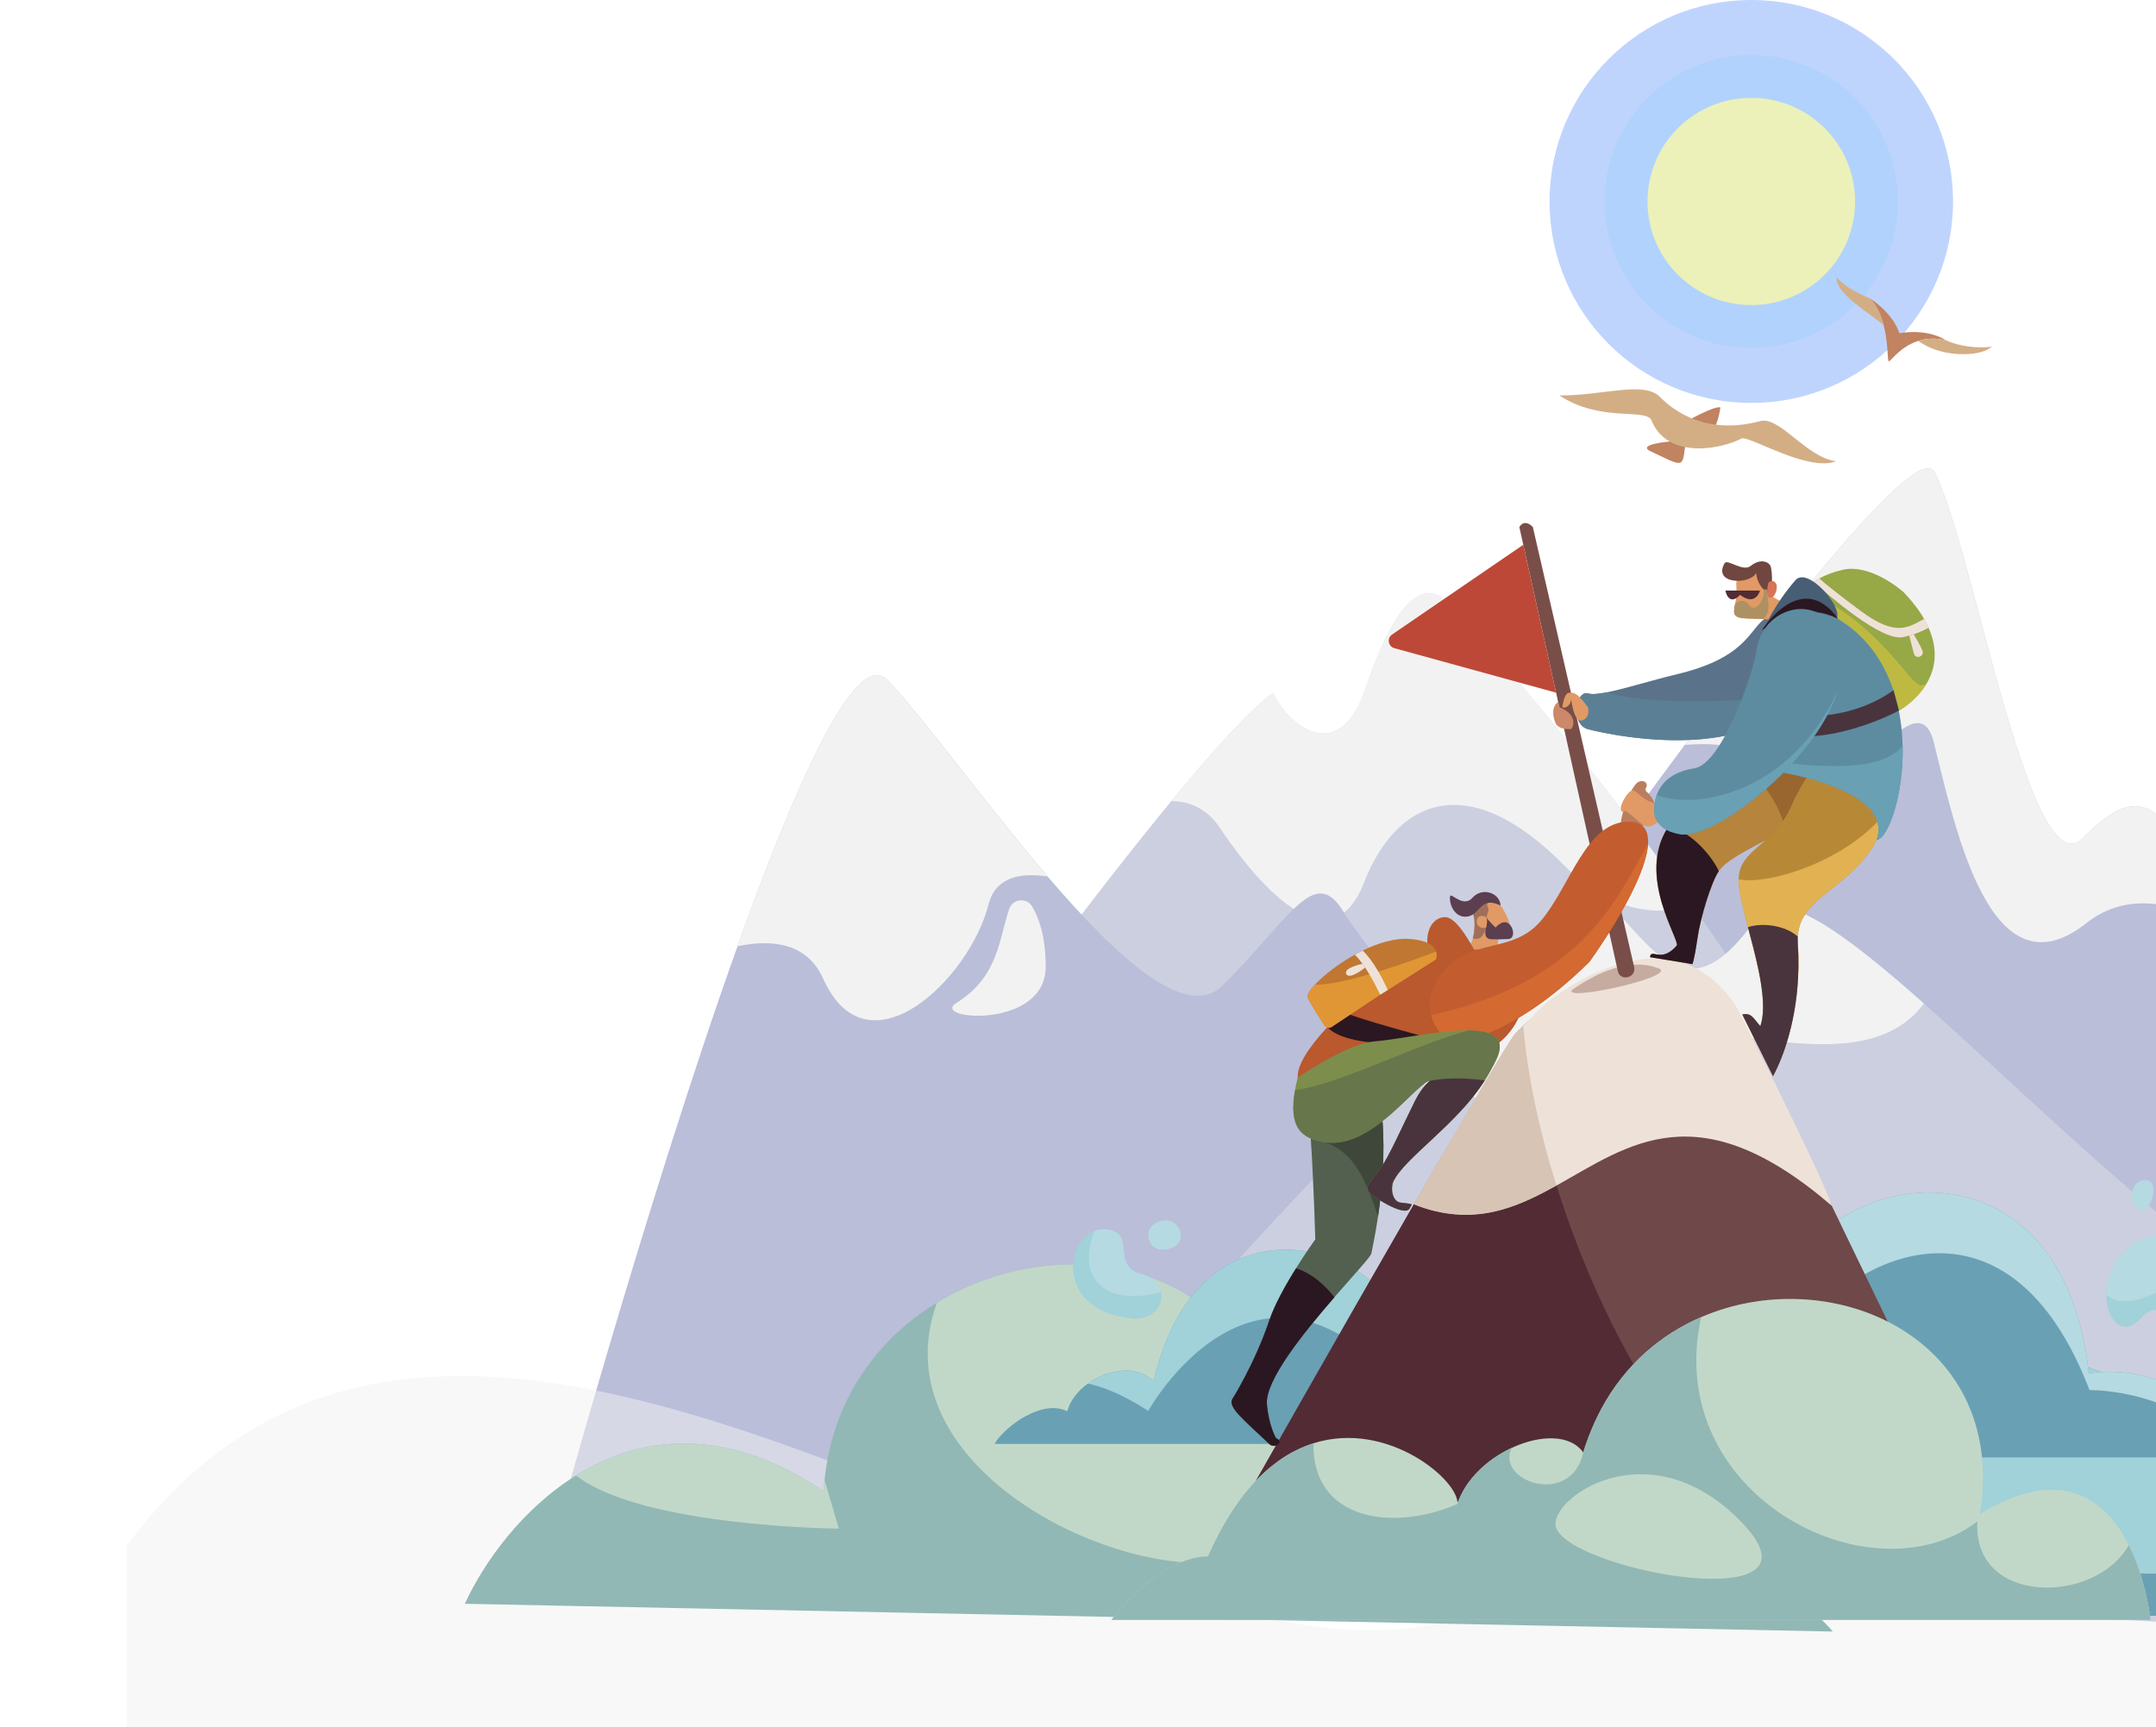 <svg width="664" height="532" viewBox="0 0 664 532" fill="none" xmlns="http://www.w3.org/2000/svg">
    <g clip-path="url(#clip0)">
        <g opacity="0.75">
            <path opacity="0.75" d="M539.361 124.122C573.676 124.122 601.493 96.336 601.493 62.061C601.493 27.786 573.676 0 539.361 0C505.046 0 477.229 27.786 477.229 62.061C477.229 96.336 505.046 124.122 539.361 124.122Z" fill="#8CB3FB"/>
            <path opacity="0.75" d="M539.361 107.21C564.322 107.21 584.558 86.996 584.558 62.061C584.558 37.127 564.322 16.913 539.361 16.913C514.399 16.913 494.164 37.127 494.164 62.061C494.164 86.996 514.399 107.21 539.361 107.21Z" fill="#91C1FC"/>
            <path opacity="0.75" d="M539.36 93.988C557.018 93.988 571.332 79.694 571.332 62.062C571.332 44.429 557.018 30.135 539.36 30.135C521.703 30.135 507.389 44.429 507.389 62.062C507.389 79.694 521.703 93.988 539.36 93.988Z" fill="#FDF983"/>
        </g>
        <path d="M856.999 469.211L353.691 448.749L366.171 446.868C366.171 446.868 452.056 318.965 518.875 229.468C558.391 176.528 591.25 137.024 595.706 145.383C607.688 167.868 625.085 275.024 641.577 258.111C658.069 241.198 666.891 245.546 678.59 276.621C679.424 278.857 681.075 281.768 683.401 285.246C713.42 330.093 856.999 469.211 856.999 469.211Z" fill="#BABED9"/>
        <path d="M683.419 285.246C670.087 277.952 654.998 274.509 642.589 284.341C613.05 307.767 602.292 255.644 595.529 228.545C588.765 201.445 551.823 280.135 548.912 246.079C547.651 231.366 534 228.261 518.875 229.468C558.391 176.528 591.25 137.024 595.706 145.383C607.689 167.868 625.086 275.024 641.578 258.111C658.069 241.198 666.892 245.546 678.591 276.621C679.443 278.857 681.076 281.768 683.419 285.246Z" fill="#F2F2F2"/>
        <path d="M578.097 412.705L545.877 431.446C535.705 434.694 523.917 437.267 511.065 439.272C448.968 448.944 362.213 445.413 314.46 442.307C293.069 440.923 279.489 439.609 279.489 439.609L275.335 404.346L270.879 366.457C270.879 366.457 293.158 334.849 319.182 300.119C332.887 281.821 347.639 262.655 360.722 246.807C373.681 231.101 384.972 218.642 392.001 213.496C397.895 225.191 412.878 234.916 420.529 212.254C428.18 189.591 436.968 176.245 446.483 186.059C452.039 191.791 487.259 230.941 521.45 279.301C545.699 313.606 569.434 352.561 581.683 387.487C585.162 397.425 583.582 405.766 578.097 412.705Z" fill="#CCCFE0"/>
        <path d="M521.45 279.266C510.142 282.141 495.869 280.97 481.916 266.754C451.649 235.946 429.832 246.842 420.068 271.901C410.304 296.96 389.428 275.539 375.652 254.971C371.622 248.937 366.279 246.807 360.723 246.789C373.682 231.083 384.972 218.625 392.002 213.478C397.896 225.173 412.878 234.899 420.529 212.236C428.181 189.573 436.968 176.227 446.483 186.041C452.039 191.774 487.26 230.923 521.45 279.266Z" fill="#F2F2F2"/>
        <path d="M169.283 478.794C169.283 478.794 198.663 371.07 227.137 291.493C245.688 239.619 263.866 199.706 273.239 209.449C284.477 221.144 303.489 247.605 322.626 269.984C343.911 294.883 365.391 314.724 376.557 303.561C381.296 298.823 385.326 294.35 388.823 290.393C401.019 276.674 406.842 269.469 413.836 280.951C420.44 291.759 443.695 320.705 463.826 332.063C471.211 336.233 487.028 320.296 490.791 315.576C506.413 295.983 604.351 400.779 678.342 429.387C752.368 458.03 169.283 478.794 169.283 478.794Z" fill="#BABED9"/>
        <path d="M322.608 270.002C313.944 268.688 306.542 270.339 304.465 278.556C298.589 301.733 267.132 331.814 253.534 301.502C248.723 290.783 238.427 289.133 227.137 291.493C245.688 239.619 263.866 199.706 273.239 209.449C284.458 221.162 303.471 247.623 322.608 270.002Z" fill="#F2F2F2"/>
        <path d="M317.904 279.266C316.2 276.391 311.922 276.817 310.821 279.976C307.644 289.204 307.573 300.864 294.578 308.921C286.092 314.192 322.094 317.315 322.058 297.758C322.04 288.672 320.035 282.868 317.904 279.266Z" fill="#F2F2F2"/>
        <path opacity="0.5" d="M761 421.245V558H39V476.165C138.778 341.128 325.207 511.463 431.095 501.826C528.617 492.955 596.314 399.741 760.734 421.198C760.822 421.221 760.911 421.221 761 421.245Z" fill="#F2F2F2"/>
        <path d="M770.067 490.915C769.606 491.448 764.688 491.909 756.593 492.317C709.319 494.749 554.273 495.423 554.273 495.423C548.947 484.331 550.083 474.286 555.444 467.33C563.451 456.859 581.007 453.327 600.588 463.479C602.381 456.078 606.02 449.157 610.902 443.229C611.062 443.034 611.239 442.821 611.399 442.626C619.139 433.486 629.914 426.707 641.649 423.992C659.383 421.756 680.277 432.492 703.905 463.408C703.994 463.319 704.083 463.212 704.171 463.124C706.674 460.675 710.846 459.273 715.888 458.811C730.959 458.58 753.433 471.074 770.067 490.915Z" fill="#F6DFA4"/>
        <path d="M770.103 490.951C767.085 492.389 762.274 492.708 756.594 492.3C735.788 490.862 703.266 480.019 703.266 480.019C671.242 487.224 611.967 481.368 610.902 443.212C611.062 443.017 611.24 442.804 611.399 442.608C620.08 432.28 630.199 425.429 641.649 423.974C659.383 421.738 680.277 432.475 703.905 463.39C703.994 463.301 704.083 463.195 704.172 463.106C707.03 460.249 711.077 458.865 715.888 458.794C730.924 458.563 753.398 471.057 770.05 490.898C770.085 490.916 770.103 490.933 770.103 490.951Z" fill="#F7EDF4"/>
        <path d="M555.463 467.33C555.765 480.622 593.701 490.738 609.376 482.06C615.5 478.652 600.606 463.461 600.606 463.461C581.026 453.309 563.469 456.859 555.463 467.33Z" fill="#F7EDF4"/>
        <path d="M670.62 499.912L304.785 480.231L343.467 436.804C343.467 429.138 389.729 376.713 432.139 335.097C464.678 303.152 494.946 277.561 500.253 283.453C512.467 297.029 522.656 309.239 540.977 282.779C547.953 272.716 566.983 286.506 592.511 309.115C634.086 345.993 692.864 406.351 744.611 425.269C828.099 455.811 670.62 499.912 670.62 499.912Z" fill="#CCCFE0"/>
        <path d="M592.511 309.116C580.866 325.017 557.806 322.408 536.911 319.409C508.402 315.345 469.72 374.371 457.506 343.154C453.796 333.66 444.068 332.275 432.156 335.079C464.696 303.135 494.963 277.544 500.271 283.436C512.485 297.012 522.674 309.222 540.994 282.762C547.953 272.717 567.001 286.488 592.511 309.116Z" fill="#F2F2F2"/>
        <path d="M564.463 502.593L143.152 494.039C149.135 481.048 160.94 464.739 177.414 454.499C196.906 442.378 222.966 438.793 253.659 459.344C253.73 458.19 253.819 457.055 253.943 455.937C256.517 430.878 270.399 412.332 288.524 401.294C328.165 377.14 388.007 388.96 393.492 447.187C436.346 416.556 482.359 443.141 499.046 477.818C521.077 474.074 538.793 482.113 550.208 490.011C559.368 496.346 564.463 502.593 564.463 502.593Z" fill="#91B8B4"/>
        <path d="M258.346 470.879C258.346 470.879 197.811 470.436 177.414 454.517C196.906 442.396 222.966 438.811 253.659 459.362C253.73 458.208 253.819 457.072 253.943 455.954L258.346 470.879Z" fill="#C1D8C9"/>
        <path d="M550.208 490.011C540.87 491.679 523.207 493.045 499.508 486.834C472.436 498.547 421.47 485.929 380.427 480.534C344.408 487.987 270.311 451.872 288.542 401.294C328.182 377.14 388.025 388.96 393.51 447.187C436.364 416.556 482.377 443.141 499.064 477.818C521.077 474.074 538.793 482.113 550.208 490.011Z" fill="#C1D8C9"/>
        <path d="M767.317 493.951C766.802 494.537 761.299 495.051 752.245 495.53C699.344 498.246 525.853 499.009 525.853 499.009C519.888 486.604 521.166 475.352 527.167 467.561C536.114 455.848 555.765 451.891 577.689 463.249C579.695 454.961 583.76 447.223 589.228 440.586C589.423 440.355 589.601 440.124 589.796 439.911C598.459 429.689 610.53 422.093 623.631 419.059C643.478 416.556 666.876 428.571 693.308 463.16C693.415 463.053 693.521 462.947 693.61 462.84C696.415 460.09 701.084 458.546 706.729 458.013C723.54 457.783 748.695 471.767 767.317 493.951Z" fill="#69A0B4"/>
        <path d="M767.353 494.004C763.98 495.619 758.601 495.956 752.246 495.53C728.973 493.933 692.564 481.794 692.564 481.794C656.722 489.851 590.4 483.303 589.211 440.603C589.406 440.373 589.584 440.142 589.779 439.929C599.489 428.376 610.815 420.691 623.614 419.076C643.461 416.574 666.859 428.589 693.291 463.178C693.398 463.071 693.504 462.965 693.593 462.858C696.789 459.646 701.315 458.12 706.712 458.031C723.541 457.765 748.696 471.749 767.318 493.951C767.318 493.986 767.335 493.986 767.353 494.004Z" fill="#A1D1D9"/>
        <path d="M527.148 467.579C527.486 482.451 569.949 493.773 587.47 484.066C594.322 480.25 577.671 463.266 577.671 463.266C555.747 451.891 536.095 455.866 527.148 467.579Z" fill="#F7EDF4"/>
        <path d="M686.365 448.944H508.472C508.472 448.944 508.099 430.646 515.768 417.088C521.129 407.575 530.431 400.388 546.532 403.405C555.781 359.783 634.778 344.343 643.316 423.069C643.334 423.069 675.696 416.893 686.365 448.944Z" fill="#69A0B4"/>
        <path d="M686.365 448.944C672.465 427.7 643.529 428.215 643.529 428.215C613.848 350.892 551.84 400.193 553.828 417.886C553.828 417.886 531.904 410.113 515.768 417.088C521.129 407.575 530.431 400.388 546.532 403.405C555.781 359.783 634.778 344.343 643.316 423.069C643.334 423.069 675.696 416.893 686.365 448.944Z" fill="#B5DAE1"/>
        <path d="M659.684 363.652C654.784 364.894 656.488 372.916 659.684 372.916C662.879 372.916 665.737 362.108 659.684 363.652Z" fill="#B5DAE1"/>
        <path d="M683.17 395.543C679.602 411.125 665.685 398.773 659.685 405.712C653.933 412.403 648.749 406.759 648.678 398.933C648.643 394.159 650.542 388.533 655.406 384.434C662.986 378.063 672.058 379.82 677.756 384.274C681.697 387.344 684.04 391.692 683.17 395.543Z" fill="#A1D1D9"/>
        <path d="M677.774 384.273C676.052 392.029 657.448 405.96 648.678 398.932C648.643 394.158 650.542 388.533 655.406 384.433C662.986 378.08 672.058 379.837 677.774 384.273Z" fill="#B5DAE1"/>
        <path d="M473.038 444.791H306.275C309.737 439.024 321.329 430.895 328.679 434.764C329.584 431.428 331.945 428.446 335.016 426.21C341.194 421.72 350.141 420.336 355.307 425.5C369.579 362.978 430.203 384.203 432.901 413.149C454.701 411.143 464.713 421.951 469.275 431.481C472.63 438.473 473.038 444.791 473.038 444.791Z" fill="#69A0B4"/>
        <path d="M469.275 431.481C455.464 418.526 439.203 421.738 433.451 429.831C387.58 373.395 353.62 434.658 353.62 434.658C353.62 434.658 343.998 428.021 335.016 426.21C341.193 421.72 350.14 420.336 355.306 425.5C369.579 362.978 430.202 384.203 432.901 413.149C454.7 411.143 464.712 421.951 469.275 431.481Z" fill="#A1D1D9"/>
        <path d="M357.703 376.093C364.183 374.549 367.059 384.931 357.703 384.931C353.372 384.931 351.242 377.637 357.703 376.093Z" fill="#B5DAE1"/>
        <path d="M349.519 406.192C325.731 404.506 327.524 382.713 337.128 379.145C338.424 378.648 339.862 378.507 341.406 378.773C349.892 380.317 342.169 389.918 351.436 392.42C355.004 393.379 356.992 395.615 357.543 397.993C358.448 401.844 355.608 406.103 349.519 406.192Z" fill="#A1D1D9"/>
        <path d="M357.542 398.01C338.636 403.015 331.695 392.03 337.127 379.145C338.423 378.648 339.861 378.507 341.405 378.773C349.891 380.317 342.169 389.918 351.435 392.42C355.003 393.396 356.992 395.615 357.542 398.01Z" fill="#B5DAE1"/>
        <path d="M606.942 460.337L533.981 461.366L410.533 463.106L382.627 463.496C382.627 463.496 411.492 412.545 435.457 370.981V370.964C446.854 351.211 457.15 333.589 462.689 324.555C464.695 321.29 466.08 319.143 466.683 318.433C466.719 318.379 466.772 318.326 466.807 318.308C467.5 317.599 468.281 316.818 469.133 316.019C482.891 303.011 515.821 280.756 533.981 310.216C534.656 311.192 537.887 317.563 542.609 327.2C562.047 366.598 606.942 460.337 606.942 460.337Z" fill="#6F4849"/>
        <path d="M564.195 371.478C522.815 335.842 501.619 352.826 479.376 365.196C469.754 370.555 459.973 375.081 448.256 374.087C444.244 373.768 439.984 372.809 435.457 370.999V370.981C436.895 368.461 438.351 365.977 439.753 363.545C440.41 362.392 441.067 361.256 441.724 360.138C443.374 357.263 444.99 354.494 446.552 351.797C447.422 350.306 448.256 348.851 449.091 347.413C452.286 341.965 455.18 337.031 457.683 332.843C458.41 331.636 459.085 330.483 459.742 329.4C460.842 327.59 461.819 325.957 462.689 324.555C464.695 321.29 466.079 319.143 466.683 318.433C466.718 318.379 466.772 318.326 466.807 318.308C467.162 317.953 467.517 317.581 467.926 317.19C468.174 316.942 468.423 316.693 468.689 316.445C468.831 316.303 468.991 316.161 469.133 316.019C471.991 313.322 474.654 309.861 478.879 306.915C490.098 299.017 505.862 292.132 518.767 296.728C524.288 298.698 530.466 303.153 534.78 310.163C535.454 311.156 560.503 360.741 564.195 371.478Z" fill="#EEE2D8"/>
        <path d="M533.981 461.366L410.533 463.105L382.627 463.496C382.627 463.496 411.492 412.544 435.457 370.981C439.984 372.791 444.245 373.75 448.256 374.069C459.955 375.045 469.754 370.537 479.376 365.178C490.24 400.015 509.022 437.053 533.981 461.366Z" fill="#522B35"/>
        <path d="M479.376 365.196C469.754 370.556 459.973 375.081 448.256 374.087C444.244 373.768 439.984 372.81 435.457 370.999V370.982C436.895 368.462 438.351 365.977 439.753 363.546C440.41 362.392 441.067 361.256 441.724 360.138C443.374 357.263 444.99 354.495 446.552 351.797C447.422 350.307 448.274 348.851 449.091 347.414C452.286 341.966 455.18 337.032 457.683 332.844C458.41 331.637 459.085 330.483 459.742 329.401C460.842 327.591 461.819 325.958 462.689 324.556C464.695 321.29 466.079 319.143 466.683 318.433C466.718 318.38 466.772 318.327 466.807 318.309C467.162 317.954 467.517 317.581 467.925 317.191C468.174 316.942 468.423 316.694 468.689 316.445C468.831 316.303 468.991 316.162 469.133 316.02C470.375 330.572 473.837 347.609 479.376 365.196Z" fill="#D8C4B4"/>
        <path d="M510.334 298.131C518.837 300.403 480.67 308.868 484.238 304.893C491.73 299.622 501.724 295.061 510.334 298.131Z" fill="#C6ABA0"/>
        <path d="M467.926 162.349L498.3 299.355C499.063 302.301 503.998 301.325 503.27 297.829L472.08 162.349C472.08 162.349 469.665 159.58 467.926 162.349Z" fill="#794E48"/>
        <path d="M428.728 195.464L469.132 167.814L479.233 213.371L429.438 199.67C427.503 199.138 427.077 196.6 428.728 195.464Z" fill="#BD4837"/>
        <path d="M424.416 374.673C423.511 380.76 422.552 385.001 422.357 386.102C422.197 387.096 417.067 392.579 410.942 399.625C401.427 410.592 389.515 425.305 390.172 432.634C390.776 439.396 392.977 442.998 392.977 442.998C395.516 444.187 393.19 446.033 391.202 445.11C382.841 437.213 378.349 433.681 379.414 431.108C379.414 431.108 386.302 420.335 390.9 406.706C392.569 401.79 396.013 395.65 399.137 390.698C402.297 385.622 405.084 381.771 405.084 381.771C405.084 381.771 404.551 363.332 403.682 350.572C403.469 347.289 403.22 344.396 402.971 342.284C401.711 331.867 424.043 324.68 425.694 344.485C426.653 355.683 425.588 366.74 424.416 374.673Z" fill="#53604F"/>
        <path d="M391.237 445.11C382.876 437.213 378.384 433.681 379.45 431.108C379.45 431.108 386.337 420.336 390.935 406.706C392.604 401.79 396.048 395.65 399.172 390.698C404.888 392.544 408.918 396.945 410.96 399.625C401.444 410.593 389.533 425.305 390.19 432.634C390.793 439.396 392.994 442.999 392.994 442.999C395.533 444.188 393.225 446.016 391.237 445.11Z" fill="#2B1721"/>
        <path d="M424.416 374.673C420.102 362.374 416.711 353.075 403.717 350.555C403.504 347.272 403.255 344.379 403.006 342.267C401.746 331.849 424.078 324.662 425.729 344.468C426.652 355.684 425.587 366.74 424.416 374.673Z" fill="#3F473A"/>
        <path d="M464.093 288.937C462.406 289.097 461.217 288.742 461.323 290.463C461.164 292.593 456.14 295.06 452.039 291.865C452.785 291.28 453.299 290.233 453.619 289.026C454.365 286.346 454.223 282.903 453.779 281.874C452.447 278.626 456.424 276.55 459.211 277.189C461.998 277.845 462.903 279.939 464.093 282.264C465.282 284.589 465.779 288.777 464.093 288.937Z" fill="#E19A65"/>
        <path d="M458.004 278.981C458.98 280.419 457.968 281.04 457.88 282.619C454.116 280.348 453.495 286.701 457.667 285.725C457.187 287.553 456.104 289.931 453.601 289.026C454.347 286.346 454.205 282.903 453.761 281.874C452.43 278.626 456.406 276.55 459.193 277.189C459.211 277.171 458.11 277.331 458.004 278.981Z" fill="#9F6F5A"/>
        <path d="M446.589 276.124C446.216 278.875 448.346 283.099 452.163 282.3C455.962 281.502 455.997 275.947 462.14 278.946C461.944 274.935 456.37 273.232 453.512 276.533C450.654 279.833 446.784 274.74 446.589 276.124Z" fill="#5B3E4F"/>
        <path d="M464.962 284.803C463.009 282.762 460.613 285.726 460.613 285.726C460.613 285.726 458.251 283.561 457.896 282.62C458.18 284.448 457.683 285.726 457.683 285.726C457.683 285.726 456.689 288.654 458.607 289.222C459.583 289.506 463.258 289.275 464.429 289.275C466.471 289.275 466.4 286.311 464.962 284.803Z" fill="#5B3E4F"/>
        <path d="M465.298 294.333C474.814 300.704 469.328 326.313 446.978 325.851C424.628 325.39 401.569 334.867 401.569 334.867C393.687 330.306 412.362 311.583 419.108 307.359C426.67 302.638 439.558 295.362 447.298 293.392C453.493 291.812 462.671 292.558 465.298 294.333Z" fill="#BA582E"/>
        <path d="M454.381 293.232C450.759 286.542 447.706 282.708 445.256 282.531C442.806 282.353 438.723 284.643 439.717 292.274C440.694 299.887 454.381 293.232 454.381 293.232Z" fill="#BB592E"/>
        <path d="M409.113 316.694C414.439 322.107 432.244 322.213 445.594 321.184C445.594 321.184 423.919 315.523 415.682 312.541C415.291 312.08 409.113 316.694 409.113 316.694Z" fill="#2B1721"/>
        <path d="M442.169 295.61L427.417 304.945L425.074 306.418L410.144 316.321C409.381 316.818 408.369 316.605 407.872 315.842C406.452 313.677 403.789 309.489 402.759 307.323C402.422 306.614 403.256 305.158 404.943 303.348C407.517 300.562 412.061 296.959 417.245 294.084C418.044 293.641 418.86 293.215 419.677 292.806C424.541 290.428 429.778 288.867 434.358 289.257C440.003 289.736 441.814 291.564 442.293 293.126C442.719 294.475 442.169 295.61 442.169 295.61Z" fill="#C07731"/>
        <path d="M442.169 295.611L427.417 304.945L425.074 306.418L410.144 316.321C409.381 316.818 408.369 316.605 407.872 315.842C406.452 313.677 403.789 309.489 402.759 307.324C402.422 306.614 403.256 305.158 404.943 303.348C413.961 303.384 432.334 296.906 442.293 293.126C442.719 294.475 442.169 295.611 442.169 295.611Z" fill="#E09634"/>
        <path d="M427.416 304.945L425.073 306.418C423.511 303.153 420.333 296.995 417.244 294.102C418.043 293.658 418.86 293.232 419.676 292.824C422.996 295.948 425.943 301.751 427.416 304.945Z" fill="#EEE2D8"/>
        <path d="M419.625 296.889C419.625 296.889 413.625 298.113 414.619 300.048C415.631 301.982 420.424 298.06 420.424 298.06L419.625 296.889Z" fill="#EEE2D8"/>
        <path d="M499.206 253.231C499.65 249.397 502.668 241.447 504.798 240.772C506.928 240.098 507.496 241.801 507.035 242.494C506.396 243.452 507.088 243.86 507.621 244.357C508.171 244.854 510.621 248.137 509.751 249.308C508.881 250.497 504.567 256.177 503.928 257.543C503.928 257.561 498.656 257.916 499.206 253.231Z" fill="#BA7E5F"/>
        <path d="M507.568 259.815C507.16 268.192 498.94 282.992 489.532 296.267C464.075 321.361 446.714 321.202 446.714 321.202C446.714 321.202 442.169 318.025 440.731 312.736C439.844 309.471 440.128 305.425 443.376 300.828C452.323 288.192 465.318 294.333 474.425 283.809C483.532 273.303 488.325 253.036 501.674 253.107C506.041 253.107 507.763 255.68 507.568 259.815Z" fill="#C35D2F"/>
        <path d="M507.567 259.814C507.159 268.191 498.94 282.992 489.531 296.267C464.074 321.361 446.713 321.201 446.713 321.201C446.713 321.201 442.168 318.024 440.73 312.736C486.194 302.602 497.164 278.768 507.567 259.814Z" fill="#D46931"/>
        <path d="M460.806 326.418C459.759 328.584 458.587 330.713 457.291 332.772C457.291 332.772 457.291 332.79 457.274 332.79C449.161 345.78 433.344 356.198 429.492 363.243C429.332 363.492 429.225 363.722 429.119 363.971C428.196 366.065 428.799 370.058 431.267 370.449C432.829 370.697 434.409 370.697 434.8 371.07L434.107 372.294C432.527 375.045 422.018 368.266 421.361 366.757C421.166 366.278 421.077 365.959 421.166 365.621C421.361 364.823 422.426 363.776 425 360.209C427.912 356.162 431.888 346.934 435.829 339.072C436.948 336.836 438.385 334.742 440.303 332.985L440.391 332.896C440.232 332.932 440.072 332.985 439.894 333.056C439.877 333.074 439.859 333.074 439.859 333.074C434.835 335.345 422.196 353.695 408.42 351.903C400.502 350.874 396.846 347.076 398.834 335.824C399.047 334.618 399.313 333.34 399.668 331.938C399.668 331.938 414.811 321.467 423.243 320.81C430.237 320.278 443.338 317.314 452.321 317.421C459.528 317.51 464.09 319.568 460.806 326.418Z" fill="#7D8E4C"/>
        <path d="M460.806 326.419C459.759 328.584 458.587 330.713 457.291 332.772C457.291 332.772 457.291 332.79 457.273 332.79C449.161 345.781 433.344 356.198 429.491 363.244C426.74 364.042 423.953 364.823 421.183 365.622C421.379 364.823 422.444 363.776 425.018 360.209C427.929 356.162 431.906 346.934 435.847 339.072C436.965 336.836 438.403 334.742 440.32 332.985L440.409 332.896C440.249 332.932 440.089 332.985 439.912 333.056C439.894 333.074 439.876 333.074 439.876 333.074C434.853 335.345 422.213 353.696 408.437 351.903C400.52 350.874 396.863 347.076 398.851 335.824C412.911 333.943 437.427 321.13 452.338 317.421C459.528 317.51 464.09 319.568 460.806 326.419Z" fill="#67764B"/>
        <path d="M457.274 332.808C448.877 346.242 432.243 356.944 429.119 363.971C428.196 366.066 428.799 370.059 431.267 370.449C432.829 370.697 434.409 370.697 434.8 371.07L434.107 372.295C432.527 375.045 422.018 368.266 421.361 366.758C420.722 365.249 421.237 365.409 425 360.191C427.912 356.145 431.888 346.917 435.829 339.055C436.948 336.819 438.386 334.724 440.303 332.968C441.971 332.613 447.989 331.53 457.274 332.808Z" fill="#49343D"/>
        <path d="M513.229 253.266C512.803 253.426 511.046 253.213 510.637 253.337C509.626 253.639 508.134 255.786 505.614 253.799C503.093 251.811 500.235 248.776 499.826 250.125C497.749 249.681 501.14 243.576 502.72 243.523C504.193 243.47 506.128 247.072 510.424 247.552C510.3 249.522 511.028 251.704 513.229 253.266Z" fill="#E19A65"/>
        <path d="M553.491 214.525C551.165 216.938 548.396 219.228 545.236 221.251C539.964 224.641 533.644 226.469 527.164 227.338C510.14 229.645 492.051 225.422 489.122 224.641C483.476 223.132 485.323 212.484 489.122 213.62C490.293 213.957 492.317 213.779 494.873 213.265C500.465 212.165 508.649 209.556 516.549 207.675C534.478 203.415 537.958 196.512 541.526 192.43C543.052 190.691 544.597 189.448 547.313 189.164C565.651 187.301 565.278 202.333 553.491 214.525Z" fill="#5B738A"/>
        <path d="M553.491 214.525C551.165 216.938 548.396 219.228 545.236 221.251C539.964 224.64 533.644 226.468 527.164 227.338C510.14 229.645 492.051 225.421 489.122 224.64C483.476 223.132 485.323 212.484 489.122 213.62C490.293 213.957 492.317 213.779 494.873 213.265C506.678 217.417 534.532 216.086 553.491 214.525Z" fill="#5B8096"/>
        <path d="M564.48 245.333C557.982 251.154 555.035 253 551.467 254.845C550.881 255.147 550.296 255.431 549.728 255.733C535.632 262.991 531.727 265.245 529.543 268.102C529.49 268.191 529.419 268.262 529.348 268.351C527.076 271.634 523.703 282.442 522.744 289.186C521.75 296.089 521.2 296.994 521.2 296.994L508.17 294.865C508.454 291.848 511.436 296.941 516.389 291.28C517.365 289.452 504.069 270.055 513.531 255.076C513.584 254.987 513.638 254.916 513.691 254.845C520.099 244.978 528.514 238.607 535.526 233.886C539.183 231.402 542.485 229.379 544.952 227.515C556.136 219.032 577.083 230.479 564.48 245.333Z" fill="#B6843C"/>
        <path d="M529.366 268.351C527.093 271.634 523.721 282.442 522.762 289.186C521.768 296.089 521.218 296.994 521.218 296.994L508.188 294.865C508.472 291.848 511.454 296.941 516.407 291.28C517.383 289.452 504.087 270.054 513.549 255.076C519.638 254.934 527.022 263.24 529.366 268.351Z" fill="#2B1721"/>
        <path d="M564.479 245.333C557.982 251.154 555.035 253 551.467 254.845C550.881 255.147 550.295 255.431 549.727 255.733C548.484 247.374 541.099 238.767 535.543 233.904C539.2 231.419 542.502 229.396 544.969 227.533C556.135 219.032 577.083 230.479 564.479 245.333Z" fill="#996630"/>
        <path d="M581.13 249.61C580.775 251.332 580.26 253.089 579.639 254.846C573.071 273.214 554.484 274.882 553.65 288.511C553.597 289.204 553.615 289.949 553.668 290.712C554.023 295.593 553.916 300.437 553.473 305.087C552.461 315.38 549.674 324.733 546.034 331.53L536.573 312.505C539.519 311.902 539.999 313.765 542.129 316.09C543.638 311.707 542.928 305.336 541.525 298.592C540.62 294.262 539.413 289.789 538.312 285.601C536.963 280.419 535.774 275.698 535.49 272.202C535.454 271.723 535.436 271.261 535.454 270.853C535.632 261.412 546.194 260.738 551.751 248.173C557.556 235.022 564.053 229.929 573.39 232.342C581.095 234.312 582.817 241.447 581.13 249.61Z" fill="#B78937"/>
        <path d="M581.131 249.61C580.776 251.332 580.261 253.089 579.639 254.846C573.071 273.214 554.485 274.882 553.65 288.512C553.597 289.204 553.615 289.949 553.668 290.712C554.023 295.593 553.917 300.438 553.473 305.087L541.508 298.61C540.603 294.279 539.395 289.807 538.295 285.619C536.946 280.437 535.756 275.716 535.472 272.22C535.437 271.741 535.419 271.279 535.437 270.871C545.378 272.859 570.444 264.358 581.131 249.61Z" fill="#E2B252"/>
        <path d="M553.49 305.087C552.478 315.38 549.691 324.733 546.052 331.53L536.59 312.505C539.537 311.902 540.016 313.765 542.146 316.09C543.655 311.707 542.945 305.336 541.543 298.592C540.637 294.261 539.43 289.789 538.33 285.601C542.927 284.11 549.886 285.104 553.667 288.494C553.614 289.186 553.632 289.931 553.685 290.694C554.022 295.593 553.934 300.437 553.49 305.087Z" fill="#49343D"/>
        <path d="M593.521 210.265C589.829 216.796 582.888 220.168 582.302 220.044C581.166 219.76 580.935 199.209 566.13 190.637C558.869 186.821 555.549 187.425 554.253 184.319C553.667 182.953 554.75 181.977 557.608 179.953C557.91 179.74 558.23 179.492 558.567 179.261C559.082 178.889 559.65 178.534 560.289 178.196C562.135 177.167 564.532 176.209 567.621 175.499C572.414 174.381 579.337 176.617 586.118 182.278C588.959 185.224 591.071 188.028 592.58 190.655C593.131 191.595 593.574 192.483 593.947 193.37C597.036 200.291 595.989 205.97 593.521 210.265Z" fill="#97A847"/>
        <path d="M593.521 210.265C589.829 216.796 582.887 220.168 582.302 220.043C581.166 219.759 580.935 199.209 566.129 190.637C558.869 186.821 555.549 187.425 554.253 184.319C553.667 182.952 554.75 181.976 557.608 179.953C555.034 185.543 565.313 180.557 586.953 206.964C590.361 211.134 591.781 212.004 593.521 210.265Z" fill="#BEBA41"/>
        <path d="M593.964 193.37C592.313 194.328 589.775 195.446 586.118 196.263C579.532 197.754 562.632 182.935 558.566 179.244C559.081 178.871 559.649 178.516 560.288 178.179C561.922 179.687 566.981 183.716 573.247 188.348C584.129 196.369 587.946 193.086 592.579 190.655C593.13 191.595 593.591 192.5 593.964 193.37Z" fill="#EEE2D8"/>
        <path d="M588 195.801L589.42 201.249C589.971 203.326 592.758 202.172 592.083 200.451C591.391 198.694 589.367 195.375 589.367 195.375L588 195.801Z" fill="#EEE2D8"/>
        <path d="M577.953 258.715C583.652 242.991 546.603 236.016 532.117 236.3C532.703 236.3 533.271 235.058 533.875 232.964C537.354 221.056 542.094 181.586 556.455 186.236C578.805 193.459 585.587 212.857 585.959 229.769C586.332 245.227 581.326 258.59 577.953 258.715Z" fill="#5D8CA0"/>
        <path d="M577.953 258.715C583.652 242.991 546.603 236.016 532.117 236.3C532.703 236.3 533.271 235.058 533.875 232.964C552.088 235.466 578.166 239.601 585.977 229.77C586.332 245.227 581.326 258.591 577.953 258.715Z" fill="#69A0B4"/>
        <path d="M583.156 212.626L584.824 218.908C584.824 218.908 554.894 235.236 536.592 221.233C536.698 221.233 538.083 214.596 538.083 214.596C538.296 219.547 564.267 226.114 583.156 212.626Z" fill="#49343D"/>
        <path d="M549.14 190.779C548.412 191.294 547.649 191.542 547.063 191.276C546.193 191.045 545.288 190.903 544.329 190.797C539.163 190.3 533.341 191.4 534.122 187.585C534.122 187.159 534.21 186.75 534.317 186.236C534.37 185.952 534.441 185.65 534.512 185.277C534.548 185.082 534.583 184.869 534.619 184.639V184.621C534.707 183.929 534.796 183.095 534.796 182.012C534.796 181.497 534.778 180.947 534.743 180.326C534.672 179.829 534.725 179.368 534.867 178.906C535.666 176.315 539.341 174.47 541.95 175.428C543.903 176.138 545.163 176.688 545.004 179.244C544.968 179.9 544.826 180.681 544.595 181.657C544.524 181.941 544.578 182.225 544.72 182.491C544.933 182.97 545.412 183.432 546.033 183.84C547.436 184.834 549.513 185.668 550.56 186.023C552.442 186.715 550.897 189.519 549.14 190.779Z" fill="#E19A65"/>
        <path d="M540.886 176.475C538.951 180.238 527.359 180.007 531.158 173.458C532.081 172.145 536.785 176.262 539.182 174.328C542.182 171.896 544.987 173.015 545.395 174.718C545.785 176.422 546.194 181.373 544.49 182.687C540.815 180.202 540.886 176.475 540.886 176.475Z" fill="#704640"/>
        <path d="M546.815 179.528C547.862 180.717 546.726 184.302 545.11 184.124C543.495 183.947 544.613 179.528 544.613 179.528C544.613 179.528 545.714 178.268 546.815 179.528Z" fill="#D77457"/>
        <path d="M531.389 181.924H542.04C542.04 181.924 540.797 186.911 535.88 183.255C533.235 186.112 531.797 183.982 531.389 181.924Z" fill="#522B35"/>
        <path d="M542.981 190.708C537.815 190.211 533.341 191.418 534.122 187.602C534.122 187.177 534.211 186.768 534.318 186.254C534.371 185.97 536.537 183.556 538.88 186.609C540.46 188.667 543.726 184.994 543.123 181.551L544.276 181.64C543.868 184.142 546.105 188.17 542.981 190.708Z" fill="#AE9162"/>
        <path d="M553.047 178.622C546.496 186.058 543.088 193.973 543.088 193.973C543.088 193.973 551.964 184.798 565.651 190.389C567.604 187.194 556.97 174.594 553.047 178.622Z" fill="#475E74"/>
        <path d="M542.59 194.151C550.347 188.916 557.413 186.165 566.111 190.619C554.732 174.86 542.59 194.151 542.59 194.151Z" fill="#2B1721"/>
        <path d="M566.094 212.625C558.833 235.235 527.27 259.105 517.258 256.94C515.11 256.567 513.494 255.892 512.305 255.023C510.086 253.443 509.358 251.261 509.447 249.273C509.482 248.474 509.553 246.824 510.21 244.978C511.328 241.73 514.257 237.844 521.855 236.673C530.27 235.359 539.891 207.94 541.01 200.114C542.838 187.23 559.508 182.296 565.721 195.021C568.259 200.416 568.082 206.467 566.094 212.625Z" fill="#5D8CA0"/>
        <path d="M566.093 212.625C558.833 235.235 527.27 259.104 517.257 256.939C515.109 256.566 513.494 255.892 512.305 255.022C510.086 253.443 509.358 251.26 509.447 249.272C509.482 248.474 509.553 246.823 510.21 244.978C523.506 249.663 551.714 243.789 566.093 212.625Z" fill="#69A0B4"/>
        <path d="M479.944 216.211C477.778 217.684 478.186 220.488 479.038 222.671C479.891 224.854 483.778 224.694 483.92 224.534C485.021 223.239 485.181 219.849 480.512 217.986C480.104 217.542 479.944 216.211 479.944 216.211Z" fill="#CC8868"/>
        <path d="M489.034 217.808C485.98 213.868 485.128 213.141 483.069 213.443C481.72 213.655 481.169 217.684 481.169 217.684C480.992 218.216 483.406 218.305 483.921 215.537C483.921 215.537 484.72 223.257 487.614 221.784C489.939 220.612 489.034 217.808 489.034 217.808Z" fill="#E19A65"/>
        <path d="M662.31 498.99H342.293C342.577 498.635 342.861 498.316 343.127 497.978C359.743 477.995 371.992 479.504 371.992 479.504C381.365 458.279 393.064 448.198 404.514 444.596C427.627 437.284 449.604 456.38 448.841 463.301C451.326 455.652 458.214 449.423 465.617 445.998C474.262 441.969 483.653 441.756 487.612 447.453C488.091 445.82 488.641 444.241 489.227 442.697V442.679C490.381 439.591 491.712 436.681 493.186 433.948C500.5 420.389 511.524 411.072 523.932 405.73C543.318 397.336 566.094 398.56 583.455 408.215C601.953 418.526 614.291 438.367 609.782 466.3L609.764 466.318V466.371C612.249 464.863 614.61 463.603 616.865 462.591C624.64 459.077 631.12 458.314 636.499 459.361C645.73 461.154 651.748 468.27 655.618 475.99C661.085 486.887 662.31 498.972 662.31 498.99Z" fill="#C1D8C9"/>
        <path d="M662.31 498.99H342.293C342.577 498.635 342.861 498.315 343.127 497.978C359.743 477.995 371.992 479.504 371.992 479.504C381.365 458.278 393.064 448.198 404.514 444.595C404.053 468.412 429.065 471.926 448.841 463.301C451.326 455.652 458.214 449.422 465.617 445.997C460.327 456.095 483.724 464.578 487.612 447.453C487.86 446.37 488.428 444.737 489.227 442.696V442.679C490.221 440.247 491.588 437.248 493.186 433.947C500.5 420.388 511.524 411.071 523.932 405.729C511.755 460.408 576.248 493.63 609.001 468.66C607.367 494.535 645.25 494.446 655.618 475.972C661.085 486.886 662.31 498.972 662.31 498.99Z" fill="#91B8B4"/>
        <path d="M479.34 470.826C475.86 462.343 507.477 439.041 536.324 468.874C565.189 498.724 484.807 484.1 479.34 470.826Z" fill="#C1D8C9"/>
        <path d="M599.292 104.795C599.292 104.795 599.256 104.795 599.168 104.778C598.511 104.618 597.854 104.511 597.233 104.44C597.197 104.44 597.144 104.44 597.108 104.423C594.712 104.157 592.617 104.44 590.806 105.008C585.073 106.801 582.214 111.486 581.7 111.291C581.22 111.113 581.575 105.488 580.049 99.844C579.25 96.969 577.989 94.076 575.877 91.911C575.912 91.929 575.966 91.964 576.001 92C583.546 97.022 584.966 102.666 584.966 102.666C584.966 102.666 592.972 100.944 599.292 104.795Z" fill="#C18360"/>
        <path d="M580.103 100.128C574.386 95.531 565.12 90.101 565.67 85.362C568.031 88.77 575.842 91.893 575.842 91.893C575.842 91.893 575.86 91.911 575.877 91.929C577.99 94.112 579.25 96.987 580.049 99.862C580.067 99.915 580.085 100.021 580.103 100.128Z" fill="#D3AE85"/>
        <path d="M613.529 106.499C611.825 109.516 598.919 110.936 590.807 105.026C592.617 104.458 594.73 104.174 597.109 104.441C597.144 104.458 597.197 104.458 597.233 104.458C598.156 104.6 598.902 104.742 599.168 104.796C599.257 104.813 599.292 104.813 599.292 104.813C605.008 107.511 613.529 107.262 613.529 106.499Z" fill="#D3AE85"/>
        <path d="M508.457 139.082C503.682 136.864 514.28 136.012 514.28 136.012C514.28 136.012 519.445 133.918 518.966 137.698C518.114 144.389 518.203 143.626 508.457 139.082Z" fill="#C18360"/>
        <path d="M529.848 125.488C527.984 124.973 519.854 129.534 519.854 129.534C519.854 129.534 523.422 134.414 527.398 132.267C529.031 131.38 529.848 125.488 529.848 125.488Z" fill="#C18360"/>
        <path d="M480.266 121.815C493.473 121.921 506.237 117.271 511.119 122.187C516.001 127.103 525.906 133.9 541.812 129.801C547.866 127.724 556.085 140.839 565.476 142.099C556.795 145.365 539.611 134.628 536.469 135.018C530.54 138.23 513.515 141.904 508.545 129.322C506.503 125.737 492.852 130.138 480.266 121.815Z" fill="#D3AE85"/>
    </g>
    <defs>
        <clipPath id="clip0">
            <rect width="857" height="532" fill="white"/>
        </clipPath>
    </defs>
</svg>
